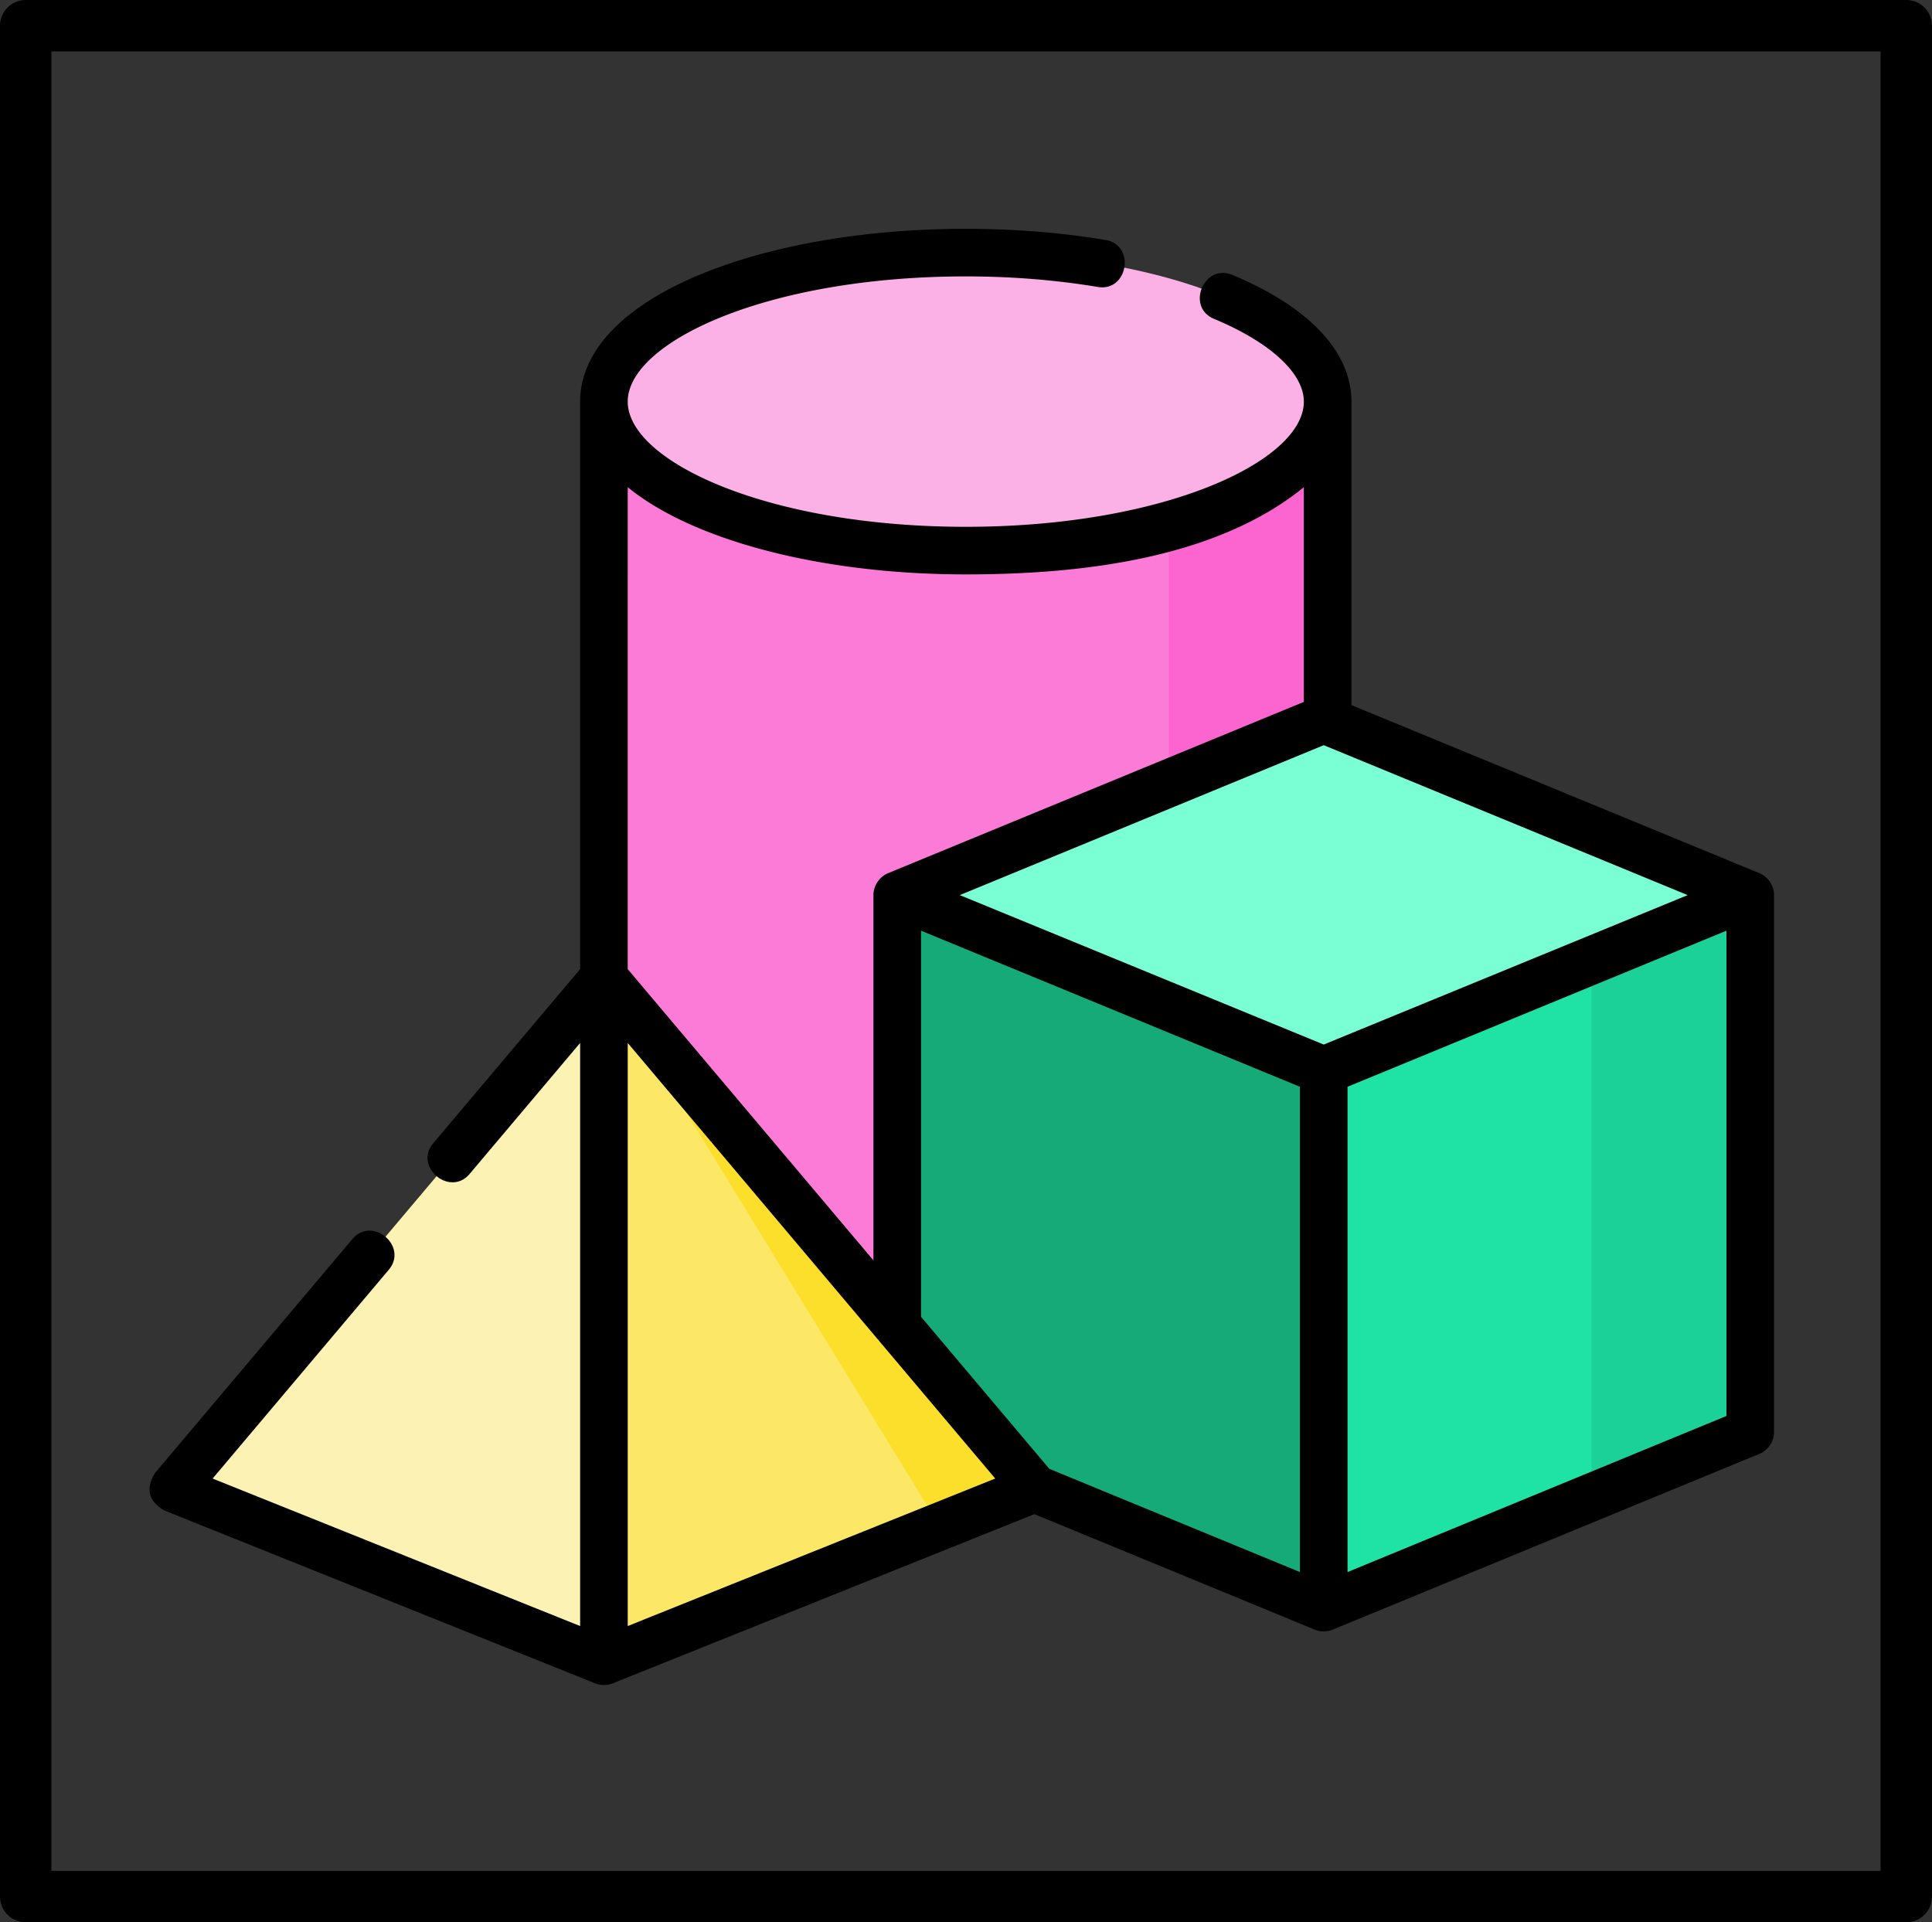 <svg xmlns="http://www.w3.org/2000/svg" xmlns:sodipodi="http://sodipodi.sourceforge.net/DTD/sodipodi-0.dtd" xmlns:inkscape="http://www.inkscape.org/namespaces/inkscape" id="Layer_1" enable-background="new 0 0 511.957 511.957" height="605.831" viewBox="0 0 608.86 605.78" width="608.911" version="1.1" sodipodi:docname="make-group-node-icon.svg" inkscape:version="1.0.1 (3bc2e813f5, 2020-09-07)">
  <rect x="0" y="0" width="608.86" height="605.78" fill="#333333" stroke="none"/>
  <sodipodi:namedview pagecolor="#ffffff" bordercolor="#666666" borderopacity="1" objecttolerance="10" gridtolerance="10" guidetolerance="10" inkscape:pageopacity="0" inkscape:pageshadow="2" inkscape:window-width="1920" inkscape:window-height="970" id="namedview948" showgrid="false" fit-margin-top="0" fit-margin-left="0" fit-margin-right="0" fit-margin-bottom="0" inkscape:zoom=".752" inkscape:cx="251.202" inkscape:cy="381.332" inkscape:window-x="-12" inkscape:window-y="-12" inkscape:window-maximized="1" inkscape:current-layer="Layer_1" inkscape:document-rotation="0"/>
  <g id="g945" transform="translate(47.122 45.582)">
    <g id="g941">
      <g id="g929">
        <g id="g915">
          <path fill="#fff" id="path903"/>
          <path fill="#fff" id="path905"/>
          <g id="g913">
            <path d="M371.28 80.979v234.973c0 25.932-51.057 81.779-114.039 81.779s-114.039-55.847-114.039-81.779V80.979z" fill="#fc7bd6" id="path907"/>
            <path d="M321.28 80.98v234.973c0 22.396-38.083 67.097-89.039 78.874 8.046 1.86 16.411 2.905 25 2.905 62.982 0 114.039-55.847 114.039-81.779V80.98z" fill="#fc65cf" id="path909"/>
            <ellipse cx="257.241" cy="80.979" fill="#fcb1e6" rx="114.039" ry="46.955" id="ellipse911"/>
          </g>
        </g>
        <g id="g927">
          <g id="g919">
            <path d="M370.047 181.143l-134.41 55.368 134.41 55.367 134.41-55.367z" fill="#7affd5" id="path917"/>
          </g>
          <path d="M370.047 291.702v169.33l134.41-55.367V236.511z" fill="#1ee3a5" id="path921"/>
          <path d="M454.457 257.042v169.22l50-20.597V236.511z" fill="#1cd198" id="path923"/>
          <path d="M235.637 236.511l134.41 55.191v169.33l-134.41-55.367z" fill="#15aa78" id="path925"/>
        </g>
      </g>
      <g id="g939">
        <path d="M143.202 477.938V262.573L7.457 423.459z" fill="#fcf2b4" id="path931"/>
        <path d="M143.202 477.938V262.573l135.746 160.886z" fill="#fce767" id="path933"/>
        <g id="g937">
          <path d="M249.066 435.451l29.882-11.992-135.746-160.886z" fill="#fcdf2b" id="path935"/>
        </g>
      </g>
    </g>
    <path d="M511.879 235.475c-.362-2.602-2.137-4.898-4.566-5.899L378.78 176.63V80.98c0-15.657-13.33-29.835-37.536-39.923-8.95-3.724-14.721 10.114-5.77 13.846 17.724 7.387 28.306 17.135 28.306 26.077 0 18.662-43.754 39.455-106.539 39.455-62.785 0-106.539-20.793-106.539-39.455s43.754-39.455 106.539-39.455c14.375 0 28.36 1.117 41.566 3.32 9.563 1.613 12.033-13.199 2.469-14.795-14.021-2.34-28.836-3.525-44.035-3.525-31.417 0-61.069 5.085-83.493 14.317-24.534 10.103-38.045 24.356-38.045 40.138v178.85l-46.274 54.844c-6.253 7.412 5.211 17.084 11.465 9.674l34.809-41.257v183.755L19.881 420.363l55.511-65.791c6.253-7.412-5.211-17.084-11.465-9.674L1.724 418.621c-3.04 4.934-2.061 8.866 2.939 11.797l135.746 54.48a7.574 7.574 0 005.587 0l132.857-53.32 88.337 36.389a7.586 7.586 0 005.713 0l134.41-55.367a7.5 7.5 0 004.644-6.935V236.511c0-.35-.03-.695-.078-1.036zm-228.318 181.82l-40.423-47.91V247.712L362.547 296.9v152.931zm86.486-228.04L484.739 236.5l-114.693 47.095L255.355 236.5zm-196.299-68.139c22.424 9.233 52.076 14.318 83.493 14.318 34.928 0 78.354-4.515 106.539-27.484v67.664l-130.999 53.962c-2.757 1.135-4.644 3.95-4.644 6.935v115.096l-77.435-91.777V107.95c6.002 4.892 13.727 9.329 23.046 13.166zm-23.046 345.731V283.092l115.821 137.272zm226.845-17.016V296.9l119.41-49.188v152.932z" id="path943"/>
  </g>
  <rect style="fill:none;stroke:#000000;stroke-width:16.205;stroke-linecap:round;stroke-linejoin:round;stroke-miterlimit:4;stroke-dasharray:none" id="rect954" width="592.654" height="589.575" x="8.103" y="8.103"/>
</svg>
